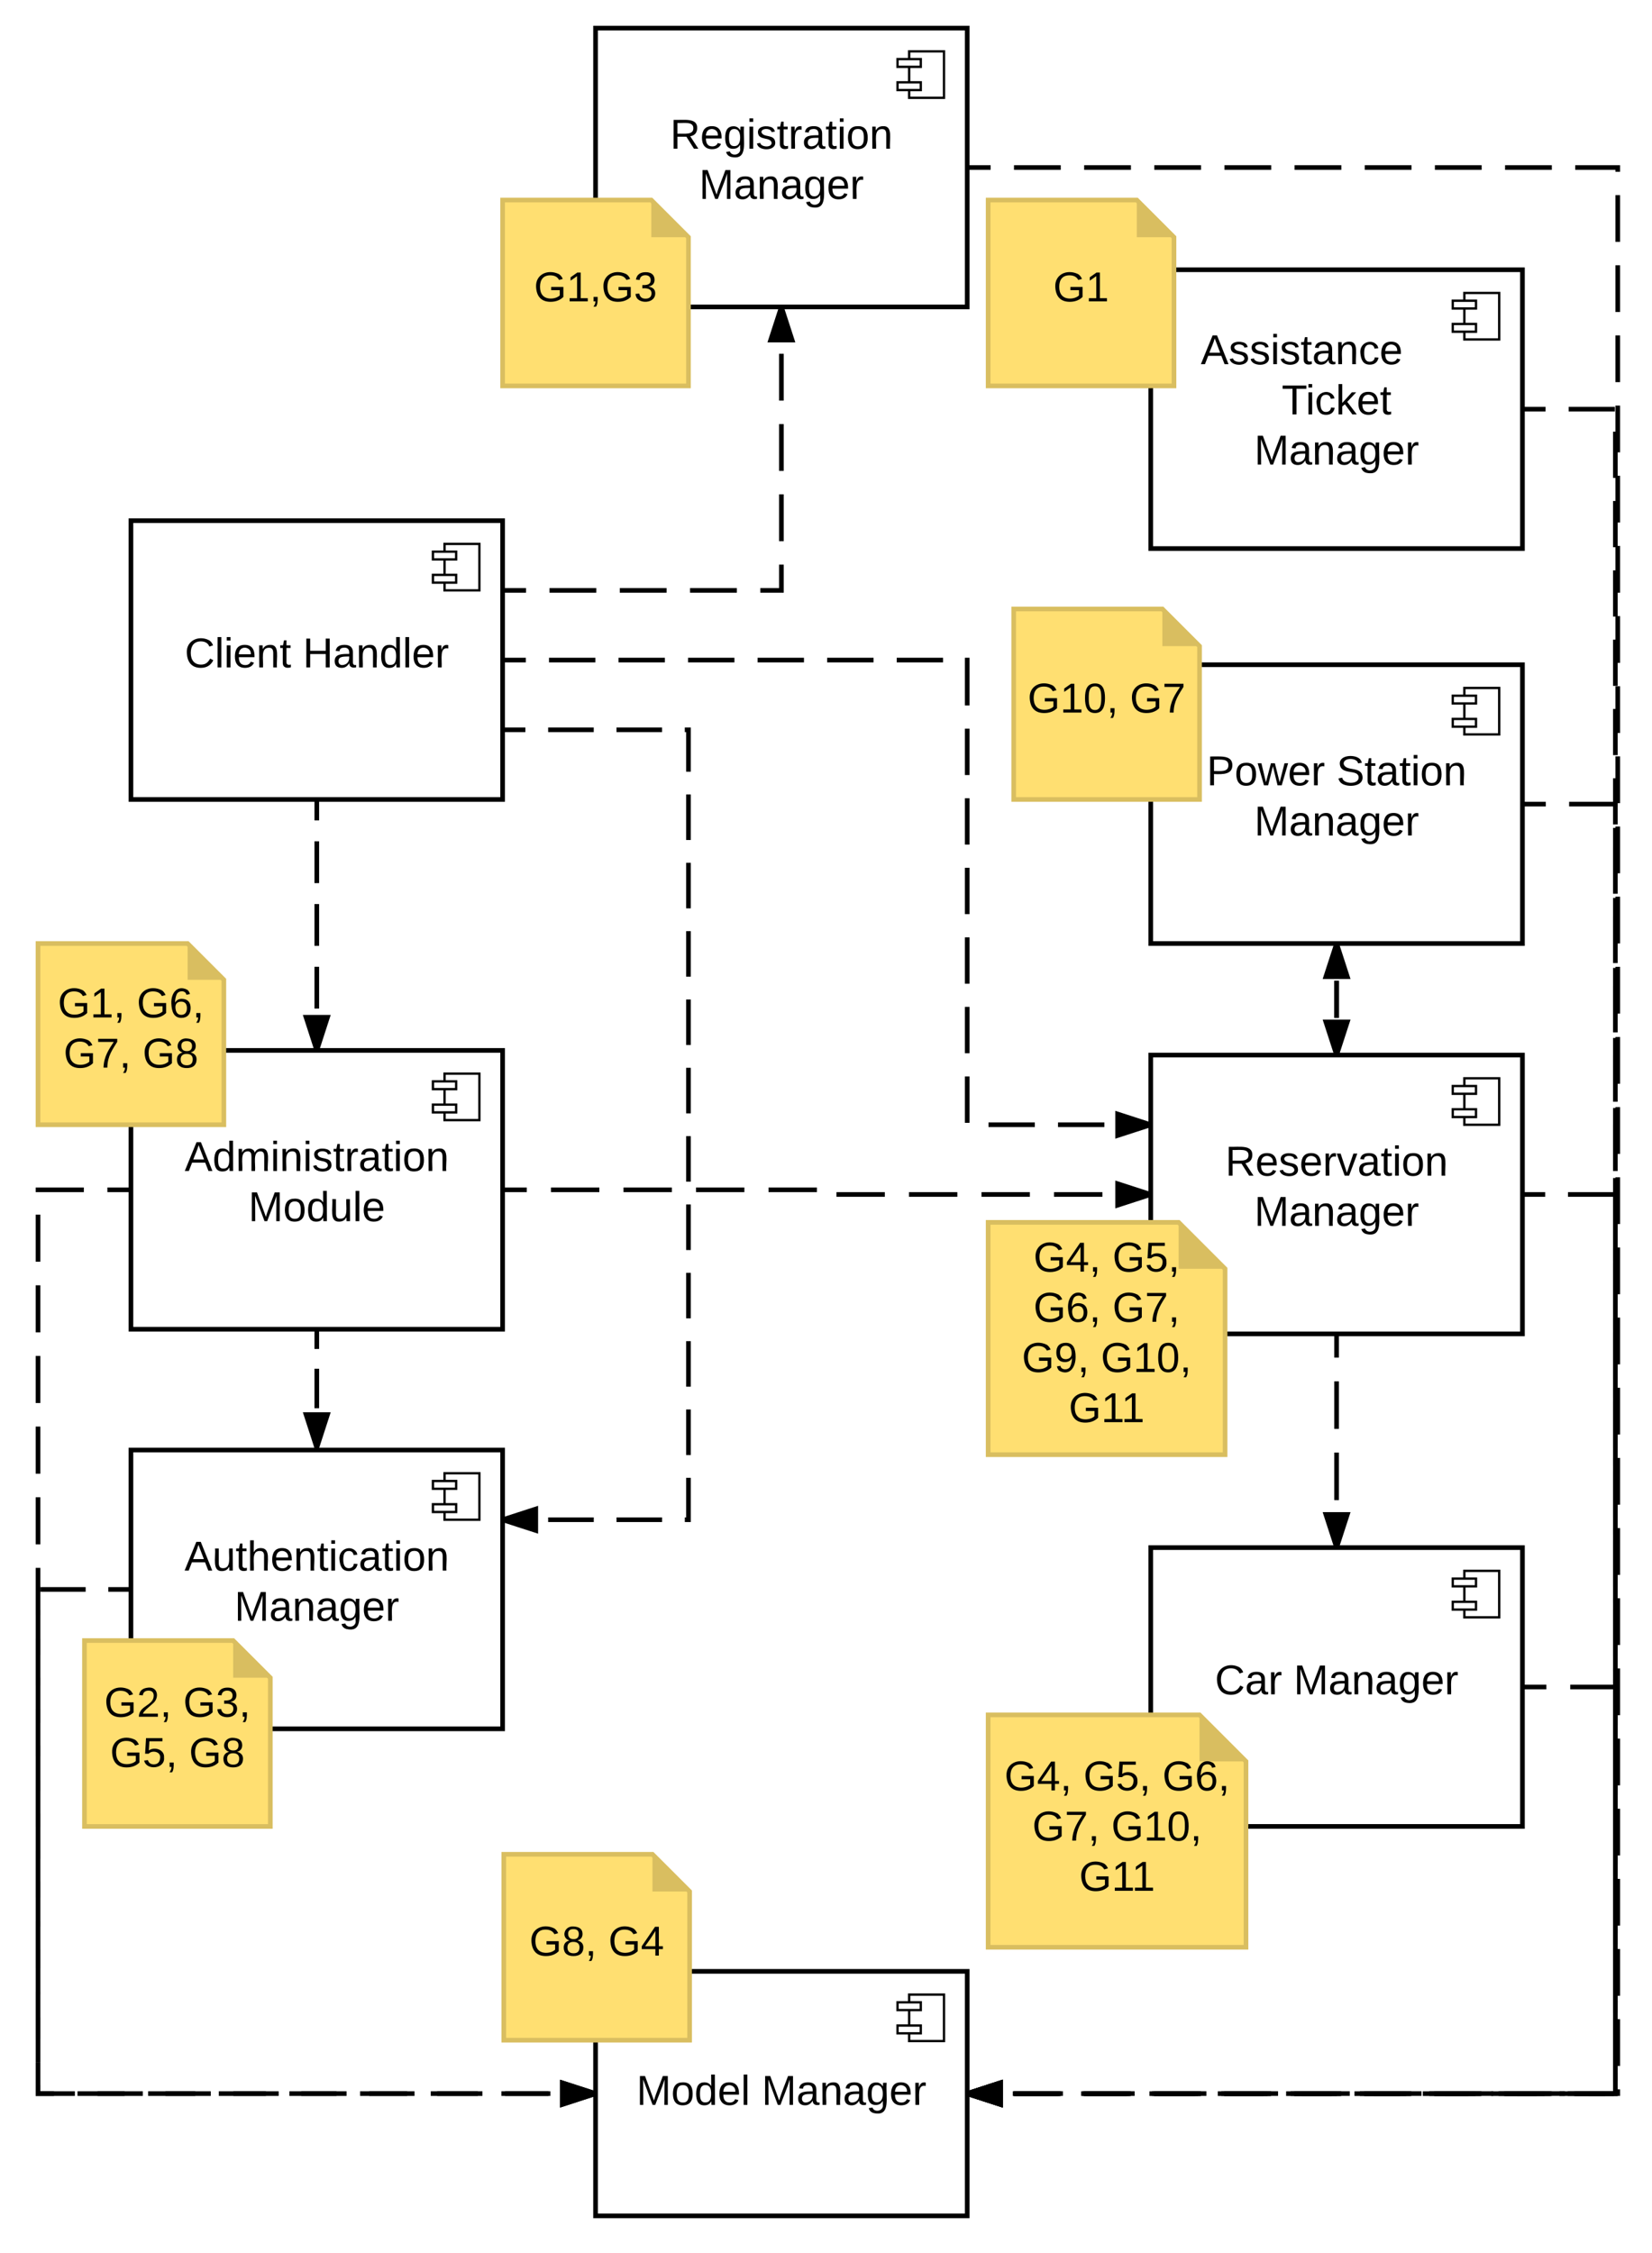 <?xml version="1.0" encoding="UTF-8" standalone="no"?>
<svg
   xmlns:dc="http://purl.org/dc/elements/1.1/"
   xmlns:cc="http://creativecommons.org/ns#"
   xmlns:rdf="http://www.w3.org/1999/02/22-rdf-syntax-ns#"
   xmlns:svg="http://www.w3.org/2000/svg"
   xmlns="http://www.w3.org/2000/svg"
   xmlns:xlink="http://www.w3.org/1999/xlink"
   xmlns:sodipodi="http://sodipodi.sourceforge.net/DTD/sodipodi-0.dtd"
   xmlns:inkscape="http://www.inkscape.org/namespaces/inkscape"
   width="711.133"
   height="969.713"
   id="svg2"
   version="1.1"
   inkscape:version="0.91 r13725"
   sodipodi:docname="ITP - Page 1.svg">
  <rect width="100%" height="100%" fill="#808080" stroke="none"/>
  <defs
     id="defs761" />
  <sodipodi:namedview
     pagecolor="#ffffff"
     bordercolor="#666666"
     borderopacity="1"
     objecttolerance="10"
     gridtolerance="10"
     guidetolerance="10"
     inkscape:pageopacity="0"
     inkscape:pageshadow="2"
     inkscape:window-width="640"
     inkscape:window-height="480"
     id="namedview759"
     showgrid="false"
     inkscape:zoom="0.2404189"
     inkscape:cx="351.86331"
     inkscape:cy="710.08653"
     inkscape:window-x="0"
     inkscape:window-y="27"
     inkscape:window-maximized="0"
     inkscape:current-layer="g4"
     fit-margin-top="0"
     fit-margin-left="0"
     fit-margin-right="0"
     fit-margin-bottom="0" />
  <g
     transform="translate(-303.637,-153.898)"
     id="g4">
    <path
       d="m 303.637,153.898 711.133,0 0,969.713 -711.133,0 z"
       id="path6"
       inkscape:connector-curvature="0"
       style="fill:#ffffff" />
    <path
       d="m 360,778 0,120 160,0 0,-120 z"
       id="path8"
       inkscape:connector-curvature="0"
       style="fill:#ffffff;stroke:#000000;stroke-width:2" />
    <path
       d="m 510,788 -15,0 0,20 15,0 z"
       id="path10"
       inkscape:connector-curvature="0"
       style="fill:#ffffff;stroke:#000000" />
    <path
       d="m 500,791.33 -10,0 0,3.34 10,0 z m 0,10 -10,0 0,3.34 10,0 z"
       id="path12"
       inkscape:connector-curvature="0"
       style="fill:#ffffff;stroke:#000000" />
    <use
       xlink:href="#a"
       transform="translate(383.055,829.9)"
       id="use14"
       x="0"
       y="0"
       width="100%"
       height="100%" />
    <use
       xlink:href="#b"
       transform="translate(404.555,851.5)"
       id="use16"
       x="0"
       y="0"
       width="100%"
       height="100%" />
    <path
       d="m 560,166 0,120 160,0 0,-120 z"
       id="path18"
       inkscape:connector-curvature="0"
       style="fill:#ffffff;stroke:#000000;stroke-width:2" />
    <path
       d="m 710,176 -15,0 0,20 15,0 z"
       id="path20"
       inkscape:connector-curvature="0"
       style="fill:#ffffff;stroke:#000000" />
    <path
       d="m 700,179.33 -10,0 0,3.34 10,0 z m 0,10 -10,0 0,3.34 10,0 z"
       id="path22"
       inkscape:connector-curvature="0"
       style="fill:#ffffff;stroke:#000000" />
    <use
       xlink:href="#c"
       transform="translate(592.105,217.9)"
       id="use24"
       x="0"
       y="0"
       width="100%"
       height="100%" />
    <use
       xlink:href="#b"
       transform="translate(604.555,239.5)"
       id="use26"
       x="0"
       y="0"
       width="100%"
       height="100%" />
    <path
       d="m 799,608 0,120 160,0 0,-120 z"
       id="path28"
       inkscape:connector-curvature="0"
       style="fill:#ffffff;stroke:#000000;stroke-width:2" />
    <path
       d="m 949,618 -15,0 0,20 15,0 z"
       id="path30"
       inkscape:connector-curvature="0"
       style="fill:#ffffff;stroke:#000000" />
    <path
       d="m 939,621.33 -10,0 0,3.34 10,0 z m 0,10 -10,0 0,3.34 10,0 z"
       id="path32"
       inkscape:connector-curvature="0"
       style="fill:#ffffff;stroke:#000000" />
    <use
       xlink:href="#d"
       transform="translate(831.08,659.9)"
       id="use34"
       x="0"
       y="0"
       width="100%"
       height="100%" />
    <use
       xlink:href="#b"
       transform="translate(843.555,681.5)"
       id="use36"
       x="0"
       y="0"
       width="100%"
       height="100%" />
    <path
       d="m 799,820 0,120 160,0 0,-120 z"
       id="path38"
       inkscape:connector-curvature="0"
       style="fill:#ffffff;stroke:#000000;stroke-width:2" />
    <path
       d="m 949,830 -15,0 0,20 15,0 z"
       id="path40"
       inkscape:connector-curvature="0"
       style="fill:#ffffff;stroke:#000000" />
    <path
       d="m 939,833.33 -10,0 0,3.34 10,0 z m 0,10 -10,0 0,3.34 10,0 z"
       id="path42"
       inkscape:connector-curvature="0"
       style="fill:#ffffff;stroke:#000000" />
    <use
       xlink:href="#e"
       transform="translate(826.605,883.15)"
       id="use44"
       x="0"
       y="0"
       width="100%"
       height="100%" />
    <use
       xlink:href="#b"
       transform="translate(860.505,883.15)"
       id="use46"
       x="0"
       y="0"
       width="100%"
       height="100%" />
    <path
       d="m 360,378 0,120 160,0 0,-120 z"
       id="path48"
       inkscape:connector-curvature="0"
       style="fill:#ffffff;stroke:#000000;stroke-width:2" />
    <path
       d="m 510,388 -15,0 0,20 15,0 z"
       id="path50"
       inkscape:connector-curvature="0"
       style="fill:#ffffff;stroke:#000000" />
    <path
       d="m 500,391.33 -10,0 0,3.34 10,0 z m 0,10 -10,0 0,3.34 10,0 z"
       id="path52"
       inkscape:connector-curvature="0"
       style="fill:#ffffff;stroke:#000000" />
    <use
       xlink:href="#f"
       transform="translate(383.155,441.15)"
       id="use54"
       x="0"
       y="0"
       width="100%"
       height="100%" />
    <use
       xlink:href="#g"
       transform="translate(434.005,441.15)"
       id="use56"
       x="0"
       y="0"
       width="100%"
       height="100%" />
    <path
       d="m 560,1002.38 0,105.24 160,0 0,-105.24 z"
       id="path58"
       inkscape:connector-curvature="0"
       style="fill:#ffffff;stroke:#000000;stroke-width:2" />
    <path
       d="m 710,1012.38 -15,0 0,20 15,0 z"
       id="path60"
       inkscape:connector-curvature="0"
       style="fill:#ffffff;stroke:#000000" />
    <path
       d="m 700,1015.7 -10,0 0,3.35 10,0 z m 0,10 -10,0 0,3.35 10,0 z"
       id="path62"
       inkscape:connector-curvature="0"
       style="fill:#ffffff;stroke:#000000" />
    <use
       xlink:href="#h"
       transform="translate(577.605,1059.843)"
       id="use64"
       x="0"
       y="0"
       width="100%"
       height="100%" />
    <use
       xlink:href="#b"
       transform="translate(631.505,1059.843)"
       id="use66"
       x="0"
       y="0"
       width="100%"
       height="100%" />
    <path
       d="m 360,606 0,120 160,0 0,-120 z"
       id="path68"
       inkscape:connector-curvature="0"
       style="fill:#ffffff;stroke:#000000;stroke-width:2" />
    <path
       d="m 510,616 -15,0 0,20 15,0 z"
       id="path70"
       inkscape:connector-curvature="0"
       style="fill:#ffffff;stroke:#000000" />
    <path
       d="m 500,619.33 -10,0 0,3.34 10,0 z m 0,10 -10,0 0,3.34 10,0 z"
       id="path72"
       inkscape:connector-curvature="0"
       style="fill:#ffffff;stroke:#000000" />
    <use
       xlink:href="#i"
       transform="translate(383.13,657.9)"
       id="use74"
       x="0"
       y="0"
       width="100%"
       height="100%" />
    <use
       xlink:href="#j"
       transform="translate(410.555,679.5)"
       id="use76"
       x="0"
       y="0"
       width="100%"
       height="100%" />
    <path
       d="m 799,440 0,120 160,0 0,-120 z"
       id="path78"
       inkscape:connector-curvature="0"
       style="fill:#ffffff;stroke:#000000;stroke-width:2" />
    <path
       d="m 949,450 -15,0 0,20 15,0 z"
       id="path80"
       inkscape:connector-curvature="0"
       style="fill:#ffffff;stroke:#000000" />
    <path
       d="m 939,453.33 -10,0 0,3.34 10,0 z m 0,10 -10,0 0,3.34 10,0 z"
       id="path82"
       inkscape:connector-curvature="0"
       style="fill:#ffffff;stroke:#000000" />
    <use
       xlink:href="#k"
       transform="translate(823.08,491.9)"
       id="use84"
       x="0"
       y="0"
       width="100%"
       height="100%" />
    <use
       xlink:href="#l"
       transform="translate(878.98,491.9)"
       id="use86"
       x="0"
       y="0"
       width="100%"
       height="100%" />
    <use
       xlink:href="#b"
       transform="translate(843.555,513.5)"
       id="use88"
       x="0"
       y="0"
       width="100%"
       height="100%" />
    <path
       d="m 799,270 0,120 160,0 0,-120 z"
       id="path90"
       inkscape:connector-curvature="0"
       style="fill:#ffffff;stroke:#000000;stroke-width:2" />
    <path
       d="m 949,280 -15,0 0,20 15,0 z"
       id="path92"
       inkscape:connector-curvature="0"
       style="fill:#ffffff;stroke:#000000" />
    <path
       d="m 939,283.33 -10,0 0,3.34 10,0 z m 0,10 -10,0 0,3.34 10,0 z"
       id="path94"
       inkscape:connector-curvature="0"
       style="fill:#ffffff;stroke:#000000" />
    <use
       xlink:href="#m"
       transform="translate(820.53,310.65)"
       id="use96"
       x="0"
       y="0"
       width="100%"
       height="100%" />
    <use
       xlink:href="#n"
       transform="translate(855.38,332.25)"
       id="use98"
       x="0"
       y="0"
       width="100%"
       height="100%" />
    <use
       xlink:href="#o"
       transform="translate(843.555,353.85)"
       id="use100"
       x="0"
       y="0"
       width="100%"
       height="100%" />
    <path
       d="m 520,408 120,0 0,-122"
       id="path102"
       inkscape:connector-curvature="0"
       style="fill:none" />
    <path
       d="m 520,408 10.08,0 m 10.1,0 20.15,0 m 10.1,0 20.15,0 m 10.1,0 20.15,0 m 10.1,0 9.07,0 0,-11.08 m 0,-10.1 0,-20.15 m 0,-10.1 0,-20.15 m 0,-10.1 0,-20.15 m 0,-10.1 0,-10.07"
       id="path104"
       inkscape:connector-curvature="0"
       style="fill:none;stroke:#000000;stroke-width:2" />
    <path
       d="m 644.64,300.27 -9.28,0 L 640,286 Z"
       id="path106"
       inkscape:connector-curvature="0" />
    <path
       d="m 646,301.27 -12,0 4.95,-15.27 2.1,0 z m -9.26,-2 6.52,0 -3.26,-10.03 z"
       id="path108"
       inkscape:connector-curvature="0" />
    <path
       d="m 879,728 0,92"
       id="path110"
       inkscape:connector-curvature="0"
       style="fill:none" />
    <path
       d="m 879,728 0,10.22 m 0,10.22 0,20.45 m 0,10.2 0,20.46 m 0,10.22 0,10.23"
       id="path112"
       inkscape:connector-curvature="0"
       style="fill:none;stroke:#000000;stroke-width:2" />
    <path
       d="m 879,820 -4.64,-14.27 9.28,0 z"
       id="path114"
       inkscape:connector-curvature="0" />
    <path
       d="m 880.05,820 -2.1,0 -4.95,-15.27 12,0 z m -4.3,-13.27 3.25,10.03 3.26,-10.03 z"
       id="path116"
       inkscape:connector-curvature="0" />
    <path
       d="m 879,608 0,-48"
       id="path118"
       inkscape:connector-curvature="0"
       style="fill:none" />
    <path
       d="m 879,608 0,-8 m 0,-8 0,-16 m 0,-8 0,-8"
       id="path120"
       inkscape:connector-curvature="0"
       style="fill:none;stroke:#000000;stroke-width:2" />
    <path
       d="m 883.64,574.27 -9.28,0 L 879,560 Z"
       id="path122"
       inkscape:connector-curvature="0" />
    <path
       d="m 885,575.27 -12,0 4.95,-15.27 2.1,0 z m -9.26,-2 6.52,0 -3.26,-10.03 z"
       id="path124"
       inkscape:connector-curvature="0" />
    <path
       d="m 440,726 0,51"
       id="path126"
       inkscape:connector-curvature="0"
       style="fill:none" />
    <path
       d="m 440,726 0,8.5 m 0,8.5 0,17 m 0,8.5 0,8.5"
       id="path128"
       inkscape:connector-curvature="0"
       style="fill:none;stroke:#000000;stroke-width:2" />
    <path
       d="m 440,777 -4.64,-14.27 9.28,0 z"
       id="path130"
       inkscape:connector-curvature="0" />
    <path
       d="m 440.73,778 -1.46,0 -5.27,-16.27 12,0 z m -4,-14.27 3.27,10.03 3.26,-10.03 z"
       id="path132"
       inkscape:connector-curvature="0" />
    <path
       d="m 520,468 80,0 0,340 -80,0"
       id="path134"
       inkscape:connector-curvature="0"
       style="fill:none" />
    <path
       d="m 520,468 9.8,0 m 9.8,0 19.62,0 m 9.8,0 19.6,0 m 9.8,0 1.58,0 0,18.04 m 0,9.8 0,19.6 m 0,9.8 0,19.62 m 0,9.8 0,19.6 m 0,9.82 0,19.6 m 0,9.8 0,19.62 m 0,9.8 0,19.6 m 0,9.8 0,19.62 m 0,9.8 0,19.6 m 0,9.82 0,19.6 m 0,9.8 0,19.62 m 0,9.8 0,18.04 -1.57,0 m -9.8,0 -19.6,0 m -9.8,0 -19.63,0 m -9.8,0 -9.8,0"
       id="path136"
       inkscape:connector-curvature="0"
       style="fill:none;stroke:#000000;stroke-width:2" />
    <path
       d="M 534.27,812.64 520,808 l 14.27,-4.64 z"
       id="path138"
       inkscape:connector-curvature="0" />
    <path
       d="m 535.27,814 -15.27,-4.94 0,-2.1 15.27,-4.96 z m -12.03,-6 10.03,3.26 0,-6.52 z"
       id="path140"
       inkscape:connector-curvature="0" />
    <path
       d="m 520,438 200,0 0,200 79,0"
       id="path142"
       inkscape:connector-curvature="0"
       style="fill:none" />
    <path
       d="m 520,438 9.98,0 m 9.98,0 19.96,0 m 9.98,0 19.95,0 m 9.98,0 19.96,0 m 9.97,0 19.96,0 m 9.98,0 19.97,0 m 9.98,0 19.95,0 m 9.98,0 0.42,0 0,19.54 m 0,9.98 0,19.96 m 0,9.98 0,19.96 m 0,9.98 0,19.95 m 0,9.98 0,19.96 m 0,9.97 0,19.96 m 0,9.98 0,19.97 m 9.15,0.83 19.95,0 m 9.98,0 19.96,0 m 9.98,0 9.98,0"
       id="path144"
       inkscape:connector-curvature="0"
       style="fill:none;stroke:#000000;stroke-width:2" />
    <path
       d="m 799,638 -14.27,4.64 0,-9.28 z"
       id="path146"
       inkscape:connector-curvature="0" />
    <path
       d="m 799,636.95 0,2.1 -15.27,4.95 0,-12 z m -13.27,4.3 10.03,-3.25 -10.03,-3.26 z"
       id="path148"
       inkscape:connector-curvature="0" />
    <path
       d="m 360,838 -40,0 0,217 240,0"
       id="path150"
       inkscape:connector-curvature="0"
       style="fill:none" />
    <path
       d="m 360,838 -9.75,0 m -9.74,0 -19.48,0 m -1.02,8.73 0,19.5 m 0,9.73 0,19.5 m 0,9.74 0,19.5 m 0,9.73 0,19.5 m 0,9.74 0,19.5 m 0,9.73 0,19.5 m 0,9.74 0,19.5 m 0,9.73 0,3.63 15.86,0 m 9.75,0 19.5,0 m 9.74,0 19.5,0 m 9.74,0 19.5,0 m 9.73,0 19.5,0 m 9.75,0 19.5,0 m 9.73,0 19.5,0 m 9.74,0 19.5,0 m 9.73,0 9.72,0"
       id="path152"
       inkscape:connector-curvature="0"
       style="fill:none;stroke:#000000;stroke-width:2" />
    <path
       d="m 560,1055 -14.27,4.64 0,-9.28 z"
       id="path154"
       inkscape:connector-curvature="0" />
    <path
       d="m 560,1053.95 0,2.1 -15.27,4.96 0,-12 z m -13.27,4.3 10.03,-3.25 -10.03,-3.26 z"
       id="path156"
       inkscape:connector-curvature="0" />
    <path
       d="m 360,666 -40,0 0,389 240,0"
       id="path158"
       inkscape:connector-curvature="0"
       style="fill:none" />
    <path
       d="m 360,666 -10.14,0 m -10.13,0 -19.73,0 0,0.55 m 0,10.13 0,20.27 m 0,10.14 0,20.26 m 0,10.14 0,20.27 m 0,10.14 0,20.28 m 0,10.14 0,20.27 m 0,10.13 0,20.28 m 0,10.14 0,20.27 m 0,10.15 0,20.27 m 0,10.13 0,20.28 m 0,10.13 0,20.28 m 0,10.13 0,20.28 m 0,10.13 0,20.27 m 0,10.14 0,13.4 6.86,0 m 10.14,0 20.27,0 m 10.14,0 20.28,0 m 10.14,0 20.27,0 m 10.13,0 20.27,0 m 10.14,0 20.27,0 m 10.15,0 20.27,0 m 10.13,0 20.28,0 m 10.13,0 10.13,0"
       id="path160"
       inkscape:connector-curvature="0"
       style="fill:none;stroke:#000000;stroke-width:2" />
    <path
       d="m 560,1055 -14.27,4.64 0,-9.28 z"
       id="path162"
       inkscape:connector-curvature="0" />
    <path
       d="m 560,1053.95 0,2.1 -15.27,4.96 0,-12 z m -13.27,4.3 10.03,-3.25 -10.03,-3.26 z"
       id="path164"
       inkscape:connector-curvature="0" />
    <path
       d="m 959,668 40,0 0,387 -279,0"
       id="path166"
       inkscape:connector-curvature="0"
       style="fill:none" />
    <path
       d="m 959,668 9.8,0 m 9.8,0 19.62,0 m 0.78,9.03 0,19.6 m 0,9.8 0,19.63 m 0,9.8 0,19.6 m 0,9.82 0,19.6 m 0,9.8 0,19.63 m 0,9.8 0,19.62 m 0,9.8 0,19.62 m 0,9.8 0,19.62 m 0,9.8 0,19.6 m 0,9.82 0,19.6 m 0,9.8 0,19.63 m 0,9.8 0,19.62 m 0,9.8 0,19.62 m -4.44,5.36 -19.62,0 m -9.8,0 -19.6,0 m -9.82,0 -19.6,0 m -9.8,0 -19.63,0 m -9.8,0 -19.62,0 m -9.8,0 -19.62,0 m -9.8,0 -19.62,0 m -9.8,0 -19.6,0 m -9.82,0 -19.6,0 m -9.8,0 -9.81,0"
       id="path168"
       inkscape:connector-curvature="0"
       style="fill:none;stroke:#000000;stroke-width:2" />
    <path
       d="M 734.27,1059.64 720,1055 l 14.27,-4.64 z"
       id="path170"
       inkscape:connector-curvature="0" />
    <path
       d="m 735.27,1061 -15.27,-4.95 0,-2.1 15.27,-4.96 z m -12.03,-6 10.03,3.26 0,-6.52 z"
       id="path172"
       inkscape:connector-curvature="0" />
    <path
       d="m 959,880 40,0 0,175 -279,0"
       id="path174"
       inkscape:connector-curvature="0"
       style="fill:none" />
    <path
       d="m 959,880 10.3,0 m 10.28,0 19.42,0 0,1.17 m 0,10.3 0,20.57 m 0,10.3 0,20.58 m 0,10.3 0,20.57 m 0,10.28 0,20.6 m 0,10.28 0,20.58 m 0,10.3 0,9.16 -11.42,0 m -10.3,0 -20.57,0 m -10.28,0 -20.6,0 m -10.28,0 -20.58,0 m -10.3,0 -20.57,0 m -10.3,0 -20.57,0 m -10.28,0 -20.6,0 m -10.28,0 -20.58,0 m -10.3,0 -20.59,0 m -10.3,0 -10.3,0"
       id="path176"
       inkscape:connector-curvature="0"
       style="fill:none;stroke:#000000;stroke-width:2" />
    <path
       d="M 734.27,1059.64 720,1055 l 14.27,-4.64 z"
       id="path178"
       inkscape:connector-curvature="0" />
    <path
       d="m 735.27,1061 -15.27,-4.95 0,-2.1 15.27,-4.96 z m -12.03,-6 10.03,3.26 0,-6.52 z"
       id="path180"
       inkscape:connector-curvature="0" />
    <path
       d="m 959,500 40,0 0,555 -279,0"
       id="path182"
       inkscape:connector-curvature="0"
       style="fill:none" />
    <path
       d="m 959,500 10.05,0 m 10.04,0 19.91,0 0,0.18 m 0,10.05 0,20.1 m 0,10.04 0,20.1 m 0,10.04 0,20.1 m 0,10.04 0,20.1 m 0,10.04 0,20.1 m 0,10.04 0,20.1 m 0,10.04 0,20.1 m 0,10.04 0,20.1 m 0,10.03 0,20.1 m 0,10.04 0,20.1 m 0,10.04 0,20.1 m 0,10.05 0,20.1 m 0,10.04 0,20.08 m 0,10.04 0,20.1 m 0,10.04 0,20.1 m 0,10.04 0,20.1 m 0,10.04 0,20.1 m 0,10.03 0,20.1 m 0,10.04 0,2.3 -17.8,0 m -10.05,0 -20.1,0 m -10.04,0 -20.08,0 m -10.05,0 -20.1,0 m -10.03,0 -20.1,0 m -10.04,0 -20.1,0 m -10.04,0 -20.1,0 m -10.04,0 -20.1,0 m -10.04,0 -20.1,0 m -10.03,0 -10.06,0"
       id="path184"
       inkscape:connector-curvature="0"
       style="fill:none;stroke:#000000;stroke-width:2" />
    <path
       d="M 734.27,1059.64 720,1055 l 14.27,-4.64 z"
       id="path186"
       inkscape:connector-curvature="0" />
    <path
       d="m 735.27,1061 -15.27,-4.95 0,-2.1 15.27,-4.96 z m -12.03,-6 10.03,3.26 0,-6.52 z"
       id="path188"
       inkscape:connector-curvature="0" />
    <path
       d="m 959,330 40,0 0,725 -279,0"
       id="path190"
       inkscape:connector-curvature="0"
       style="fill:none" />
    <path
       d="m 959,330 9.94,0 m 9.95,0 19.87,0 m 0.23,9.7 0,19.9 m 0,9.94 0,19.9 m 0,9.93 0,19.9 m 0,9.93 0,19.9 m 0,9.93 0,19.88 m 0,9.96 0,19.88 m 0,9.95 0,19.87 m 0,9.94 0,19.9 m 0,9.94 0,19.9 m 0,9.93 0,19.9 m 0,9.93 0,19.9 m 0,9.93 0,19.88 m 0,9.96 0,19.88 m 0,9.95 0,19.87 m 0,9.94 0,19.9 m 0,9.94 0,19.9 m 0,9.93 0,19.9 m 0,9.93 0,19.9 m 0,9.93 0,19.88 m 0,9.96 0,19.88 m 0,9.95 0,19.87 m 0,9.94 0,19.87 m 0,9.94 0,19.9 m 0,9.93 0,19.9 m -0.6,9.33 -19.9,0 m -9.93,0 -19.86,0 m -9.96,0 -19.88,0 m -9.95,0 -19.87,0 m -9.94,0 -19.9,0 m -9.94,0 -19.9,0 m -9.93,0 -19.9,0 m -9.93,0 -19.9,0 m -9.93,0 -19.87,0 m -9.96,0 -9.94,0"
       id="path192"
       inkscape:connector-curvature="0"
       style="fill:none;stroke:#000000;stroke-width:2" />
    <path
       d="M 734.27,1059.64 720,1055 l 14.27,-4.64 z"
       id="path194"
       inkscape:connector-curvature="0" />
    <path
       d="m 735.27,1061 -15.27,-4.95 0,-2.1 15.27,-4.96 z m -12.03,-6 10.03,3.26 0,-6.52 z"
       id="path196"
       inkscape:connector-curvature="0" />
    <path
       d="m 440,498 0,108"
       id="path198"
       inkscape:connector-curvature="0"
       style="fill:none" />
    <path
       d="m 440,498 0,9 m 0,9 0,18 m 0,9 0,18 m 0,9 0,18 m 0,9 0,9"
       id="path200"
       inkscape:connector-curvature="0"
       style="fill:none;stroke:#000000;stroke-width:2" />
    <path
       d="m 440,606 -4.64,-14.27 9.28,0 z"
       id="path202"
       inkscape:connector-curvature="0" />
    <path
       d="m 441.05,606 -2.1,0 -4.95,-15.27 12,0 z m -4.3,-13.27 3.25,10.03 3.26,-10.03 z"
       id="path204"
       inkscape:connector-curvature="0" />
    <path
       d="m 720,226 280,0 0,829 -280,0"
       id="path206"
       inkscape:connector-curvature="0"
       style="fill:none" />
    <path
       d="m 720,226 10.07,0 m 10.06,0 20.13,0 m 10.07,0 20.13,0 m 10.06,0 20.13,0 m 10.07,0 20.13,0 m 10.06,0 20.14,0 m 10.07,0 20.14,0 m 10.06,0 20.13,0 m 10.07,0 20.13,0 m 10.07,0 18.3,0 0,1.83 m 0,10.06 0,20.11 m 0,10.07 0,20.12 m 0,10.06 0,20.13 m 0,10.08 0,20.13 m 0,10.07 0,20.13 m 0,10.07 0,20.14 m 0,10.07 0,20.13 m 0,10.06 0,20.13 m 0,10.06 0,20.13 m 0,10.05 0,20.13 m 0,10.07 0,20.13 m 0,10.06 0,20.13 m 0,10.07 0,20.13 m 0,10.06 0,20.14 m 0,10.06 0,20.13 m 0,10.07 0,20.13 m 0,10.06 0,20.13 m 0,10.07 0,20.13 m 0,10.06 0,20.14 m 0,10.07 0,20.14 m 0,10.06 0,20.13 m 0,10.07 0,20.13 m 0,10.07 0,20.13 m 0,10.06 0,20.12 m 0,10.07 0,20.12 m 0,10.06 0,20.13 m 0,10.08 0,20.13 m 0,10.07 0,1.83 -18.3,0 m -10.07,0 -20.15,0 m -10.07,0 -20.13,0 m -10.06,0 -20.14,0 m -10.06,0 -20.14,0 m -10.05,0 -20.13,0 m -10.07,0 -20.13,0 m -10.06,0 -20.13,0 m -10.07,0 -20.13,0 m -10.06,0 -10.07,0"
       id="path208"
       inkscape:connector-curvature="0"
       style="fill:none;stroke:#000000;stroke-width:2" />
    <path
       d="M 734.27,1059.64 720,1055 l 14.27,-4.64 z"
       id="path210"
       inkscape:connector-curvature="0" />
    <path
       d="m 735.27,1061 -15.27,-4.95 0,-2.1 15.27,-4.96 z m -12.03,-6 10.03,3.26 0,-6.52 z"
       id="path212"
       inkscape:connector-curvature="0" />
    <path
       d="m 520,666 139.5,0 0,2 139.5,0"
       id="path214"
       inkscape:connector-curvature="0"
       style="fill:none" />
    <path
       d="m 520,666 10.4,0 m 10.4,0 20.83,0 m 10.4,0 20.82,0 m 10.4,0 20.82,0 m 10.4,0 20.83,0 m 8.4,2 20.82,0 m 10.4,0 20.82,0 m 10.4,0 20.82,0 m 10.4,0 20.83,0 m 10.4,0 10.41,0"
       id="path216"
       inkscape:connector-curvature="0"
       style="fill:none;stroke:#000000;stroke-width:2" />
    <path
       d="m 799,668 -14.27,4.64 0,-9.28 z"
       id="path218"
       inkscape:connector-curvature="0" />
    <path
       d="m 799,666.95 0,2.1 -15.27,4.95 0,-12 z m -13.27,4.3 10.03,-3.25 -10.03,-3.26 z"
       id="path220"
       inkscape:connector-curvature="0" />
    <path
       d="m 520,240 64,0 16,16 0,64 -80,0 z"
       id="path222"
       inkscape:connector-curvature="0"
       style="fill:#ffdf71;stroke:#d9be60;stroke-width:2" />
    <path
       d="m 584,240 16,16 -16,0 z"
       id="path224"
       inkscape:connector-curvature="0"
       style="fill:#d9be60" />
    <use
       xlink:href="#p"
       transform="translate(533.5,283.6)"
       id="use226"
       x="0"
       y="0"
       width="100%"
       height="100%" />
    <path
       d="m 729,240 64,0 16,16 0,64 -80,0 z"
       id="path228"
       inkscape:connector-curvature="0"
       style="fill:#ffdf71;stroke:#d9be60;stroke-width:2" />
    <path
       d="m 793,240 16,16 -16,0 z"
       id="path230"
       inkscape:connector-curvature="0"
       style="fill:#d9be60" />
    <use
       xlink:href="#q"
       transform="translate(757,283.6)"
       id="use232"
       x="0"
       y="0"
       width="100%"
       height="100%" />
    <path
       d="m 740,416 64,0 16,16 0,66 -80,0 z"
       id="path234"
       inkscape:connector-curvature="0"
       style="fill:#ffdf71;stroke:#d9be60;stroke-width:2" />
    <path
       d="m 804,416 16,16 -16,0 z"
       id="path236"
       inkscape:connector-curvature="0"
       style="fill:#d9be60" />
    <use
       xlink:href="#r"
       transform="translate(746,460.6)"
       id="use238"
       x="0"
       y="0"
       width="100%"
       height="100%" />
    <use
       xlink:href="#s"
       transform="translate(790,460.6)"
       id="use240"
       x="0"
       y="0"
       width="100%"
       height="100%" />
    <path
       d="m 729,680 82,0 20,20 0,80 -102,0 z"
       id="path242"
       inkscape:connector-curvature="0"
       style="fill:#ffdf71;stroke:#d9be60;stroke-width:2" />
    <path
       d="m 811,680 20,20 -20,0 z"
       id="path244"
       inkscape:connector-curvature="0"
       style="fill:#d9be60" />
    <use
       xlink:href="#t"
       transform="translate(748.5,701.2)"
       id="use246"
       x="0"
       y="0"
       width="100%"
       height="100%" />
    <use
       xlink:href="#u"
       transform="translate(782.5,701.2)"
       id="use248"
       x="0"
       y="0"
       width="100%"
       height="100%" />
    <use
       xlink:href="#v"
       transform="translate(748.5,722.8)"
       id="use250"
       x="0"
       y="0"
       width="100%"
       height="100%" />
    <use
       xlink:href="#w"
       transform="translate(782.5,722.8)"
       id="use252"
       x="0"
       y="0"
       width="100%"
       height="100%" />
    <use
       xlink:href="#x"
       transform="translate(743.5,744.4)"
       id="use254"
       x="0"
       y="0"
       width="100%"
       height="100%" />
    <use
       xlink:href="#y"
       transform="translate(777.5,744.4)"
       id="use256"
       x="0"
       y="0"
       width="100%"
       height="100%" />
    <use
       xlink:href="#z"
       transform="translate(763.675,766)"
       id="use258"
       x="0"
       y="0"
       width="100%"
       height="100%" />
    <path
       d="m 729,892 91,0 20,20 0,80 -111,0 z"
       id="path260"
       inkscape:connector-curvature="0"
       style="fill:#ffdf71;stroke:#d9be60;stroke-width:2" />
    <path
       d="m 820,892 20,20 -20,0 z"
       id="path262"
       inkscape:connector-curvature="0"
       style="fill:#d9be60" />
    <g
       id="g264">
      <use
         xlink:href="#t"
         transform="translate(736,924.5)"
         id="use266"
         x="0"
         y="0"
         width="100%"
         height="100%" />
      <use
         xlink:href="#A"
         transform="translate(770,924.5)"
         id="use268"
         x="0"
         y="0"
         width="100%"
         height="100%" />
      <use
         xlink:href="#B"
         transform="translate(804,924.5)"
         id="use270"
         x="0"
         y="0"
         width="100%"
         height="100%" />
      <use
         xlink:href="#C"
         transform="translate(748,946.1)"
         id="use272"
         x="0"
         y="0"
         width="100%"
         height="100%" />
      <use
         xlink:href="#y"
         transform="translate(782,946.1)"
         id="use274"
         x="0"
         y="0"
         width="100%"
         height="100%" />
      <use
         xlink:href="#z"
         transform="translate(768.175,967.7)"
         id="use276"
         x="0"
         y="0"
         width="100%"
         height="100%" />
    </g>
    <path
       d="m 520.5,952 64,0 16,16 0,64 -80,0 z"
       id="path278"
       inkscape:connector-curvature="0"
       style="fill:#ffdf71;stroke:#d9be60;stroke-width:2" />
    <path
       d="m 584.5,952 16,16 -16,0 z"
       id="path280"
       inkscape:connector-curvature="0"
       style="fill:#d9be60" />
    <g
       id="g282">
      <use
         xlink:href="#D"
         transform="translate(531.5,995.6)"
         id="use284"
         x="0"
         y="0"
         width="100%"
         height="100%" />
      <use
         xlink:href="#E"
         transform="translate(565.5,995.6)"
         id="use286"
         x="0"
         y="0"
         width="100%"
         height="100%" />
    </g>
    <path
       d="m 340,860 64,0 16,16 0,64 -80,0 z"
       id="path288"
       inkscape:connector-curvature="0"
       style="fill:#ffdf71;stroke:#d9be60;stroke-width:2" />
    <path
       d="m 404,860 16,16 -16,0 z"
       id="path290"
       inkscape:connector-curvature="0"
       style="fill:#d9be60" />
    <g
       id="g292">
      <use
         xlink:href="#F"
         transform="translate(348.5,892.8)"
         id="use294"
         x="0"
         y="0"
         width="100%"
         height="100%" />
      <use
         xlink:href="#G"
         transform="translate(382.5,892.8)"
         id="use296"
         x="0"
         y="0"
         width="100%"
         height="100%" />
      <use
         xlink:href="#A"
         transform="translate(351,914.4)"
         id="use298"
         x="0"
         y="0"
         width="100%"
         height="100%" />
      <use
         xlink:href="#H"
         transform="translate(385,914.4)"
         id="use300"
         x="0"
         y="0"
         width="100%"
         height="100%" />
    </g>
    <path
       d="m 879,560 0,48"
       id="path302"
       inkscape:connector-curvature="0"
       style="fill:none" />
    <path
       d="m 879,560 0,8 m 0,8 0,16 m 0,8 0,8"
       id="path304"
       inkscape:connector-curvature="0"
       style="fill:none;stroke:#000000;stroke-width:2" />
    <path
       d="m 879,608 -4.64,-14.27 9.28,0 z"
       id="path306"
       inkscape:connector-curvature="0" />
    <path
       d="m 880.05,608 -2.1,0 -4.95,-15.27 12,0 z m -4.3,-13.27 3.25,10.03 3.26,-10.03 z"
       id="path308"
       inkscape:connector-curvature="0" />
    <path
       d="m 320,560 64.4,0 15.6,15.6 0,62.4 -80,0 z"
       id="path310"
       inkscape:connector-curvature="0"
       style="fill:#ffdf71;stroke:#d9be60;stroke-width:2" />
    <path
       d="m 384.4,560 15.6,15.6 -15.6,0 z"
       id="path312"
       inkscape:connector-curvature="0"
       style="fill:#d9be60" />
    <g
       id="g314">
      <use
         xlink:href="#I"
         transform="translate(328.5,591.8)"
         id="use316"
         x="0"
         y="0"
         width="100%"
         height="100%" />
      <use
         xlink:href="#B"
         transform="translate(362.5,591.8)"
         id="use318"
         x="0"
         y="0"
         width="100%"
         height="100%" />
      <use
         xlink:href="#C"
         transform="translate(331,613.4)"
         id="use320"
         x="0"
         y="0"
         width="100%"
         height="100%" />
      <use
         xlink:href="#H"
         transform="translate(365,613.4)"
         id="use322"
         x="0"
         y="0"
         width="100%"
         height="100%" />
    </g>
    <defs
       id="defs324">
      <path
         d="M 205,0 177,-72 64,-72 36,0 1,0 l 101,-248 38,0 99,248 -34,0 z m -38,-99 -47,-123 c -12,45 -31,82 -46,123 l 93,0"
         id="J"
         inkscape:connector-curvature="0" />
      <path
         d="M 84,4 C -5,8 30,-112 23,-190 l 32,0 0,120 c 0,31 7,50 39,49 72,-2 45,-101 50,-169 l 31,0 1,190 -30,0 c -1,-10 1,-25 -2,-33 -11,22 -28,36 -60,37"
         id="K"
         inkscape:connector-curvature="0" />
      <path
         d="m 59,-47 c -2,24 18,29 38,22 l 0,24 C 64,9 27,4 27,-40 l 0,-127 -22,0 0,-23 24,0 9,-43 21,0 0,43 35,0 0,23 -35,0 0,120"
         id="L"
         inkscape:connector-curvature="0" />
      <path
         d="M 106,-169 C 34,-169 62,-67 57,0 l -32,0 0,-261 32,0 -1,103 c 12,-21 28,-36 61,-36 89,0 53,116 60,194 l -32,0 0,-121 c 2,-32 -8,-49 -39,-48"
         id="M"
         inkscape:connector-curvature="0" />
      <path
         d="m 100,-194 c 63,0 86,42 84,106 l -135,0 c 0,40 14,67 53,68 26,1 43,-12 49,-29 l 28,8 C 168,-13 142,4 102,4 44,4 14,-33 15,-96 c 1,-61 26,-98 85,-98 z m 52,81 c 6,-60 -76,-77 -97,-28 -3,7 -6,17 -6,28 l 103,0"
         id="N"
         inkscape:connector-curvature="0" />
      <path
         d="m 117,-194 c 89,-4 53,116 60,194 l -32,0 0,-121 c 0,-31 -8,-49 -39,-48 -72,2 -44,102 -49,169 l -32,0 -1,-190 30,0 c 1,10 -1,24 2,32 11,-22 29,-35 61,-36"
         id="O"
         inkscape:connector-curvature="0" />
      <path
         d="m 24,-231 0,-30 32,0 0,30 -32,0 z m 0,231 0,-190 32,0 0,190 -32,0"
         id="P"
         inkscape:connector-curvature="0" />
      <path
         d="m 96,-169 c -40,0 -48,33 -48,73 0,40 9,75 48,75 24,0 41,-14 43,-38 l 32,2 C 165,-20 140,4 97,4 38,4 21,-37 15,-95 c -10,-93 101,-131 147,-64 4,7 5,14 7,22 l -32,3 c -4,-21 -16,-35 -41,-35"
         id="Q"
         inkscape:connector-curvature="0" />
      <path
         d="M 141,-36 C 126,-15 110,5 73,4 37,3 15,-17 15,-53 c -1,-64 63,-63 125,-63 3,-35 -9,-54 -41,-54 -24,1 -41,7 -42,31 l -33,-3 c 5,-37 33,-52 76,-52 45,0 72,20 72,64 l 0,82 c -1,20 7,32 28,27 l 0,20 C 169,8 139,-3 141,-36 Z M 48,-53 c 0,20 12,33 32,33 41,-3 63,-29 60,-74 -43,2 -92,-5 -92,41"
         id="R"
         inkscape:connector-curvature="0" />
      <path
         d="m 100,-194 c 62,-1 85,37 85,99 1,63 -27,99 -86,99 -59,0 -83,-39 -84,-99 0,-66 28,-99 85,-99 z m -1,174 c 44,1 53,-31 53,-75 0,-43 -8,-75 -51,-75 -43,0 -53,32 -53,75 0,43 10,74 51,75"
         id="S"
         inkscape:connector-curvature="0" />
      <g
         id="a">
        <use
           transform="scale(0.05,0.05)"
           xlink:href="#J"
           id="use337"
           x="0"
           y="0"
           width="100%"
           height="100%" />
        <use
           transform="matrix(0.05,0,0,0.05,12,0)"
           xlink:href="#K"
           id="use339"
           x="0"
           y="0"
           width="100%"
           height="100%" />
        <use
           transform="matrix(0.05,0,0,0.05,22,0)"
           xlink:href="#L"
           id="use341"
           x="0"
           y="0"
           width="100%"
           height="100%" />
        <use
           transform="matrix(0.05,0,0,0.05,27,0)"
           xlink:href="#M"
           id="use343"
           x="0"
           y="0"
           width="100%"
           height="100%" />
        <use
           transform="matrix(0.05,0,0,0.05,37,0)"
           xlink:href="#N"
           id="use345"
           x="0"
           y="0"
           width="100%"
           height="100%" />
        <use
           transform="matrix(0.05,0,0,0.05,47,0)"
           xlink:href="#O"
           id="use347"
           x="0"
           y="0"
           width="100%"
           height="100%" />
        <use
           transform="matrix(0.05,0,0,0.05,57,0)"
           xlink:href="#L"
           id="use349"
           x="0"
           y="0"
           width="100%"
           height="100%" />
        <use
           transform="matrix(0.05,0,0,0.05,62,0)"
           xlink:href="#P"
           id="use351"
           x="0"
           y="0"
           width="100%"
           height="100%" />
        <use
           transform="matrix(0.05,0,0,0.05,65.95,0)"
           xlink:href="#Q"
           id="use353"
           x="0"
           y="0"
           width="100%"
           height="100%" />
        <use
           transform="matrix(0.05,0,0,0.05,74.95,0)"
           xlink:href="#R"
           id="use355"
           x="0"
           y="0"
           width="100%"
           height="100%" />
        <use
           transform="matrix(0.05,0,0,0.05,84.95,0)"
           xlink:href="#L"
           id="use357"
           x="0"
           y="0"
           width="100%"
           height="100%" />
        <use
           transform="matrix(0.05,0,0,0.05,89.95,0)"
           xlink:href="#P"
           id="use359"
           x="0"
           y="0"
           width="100%"
           height="100%" />
        <use
           transform="matrix(0.05,0,0,0.05,93.9,0)"
           xlink:href="#S"
           id="use361"
           x="0"
           y="0"
           width="100%"
           height="100%" />
        <use
           transform="matrix(0.05,0,0,0.05,103.9,0)"
           xlink:href="#O"
           id="use363"
           x="0"
           y="0"
           width="100%"
           height="100%" />
      </g>
      <path
         d="m 240,0 2,-218 C 219,-142 188,-73 162,0 L 139,0 58,-218 59,0 30,0 l 0,-248 44,0 77,211 c 21,-75 51,-140 76,-211 l 43,0 0,248 -30,0"
         id="T"
         inkscape:connector-curvature="0" />
      <path
         d="M 177,-190 C 167,-65 218,103 67,71 44,65 29,51 23,28 l 32,-5 c 15,47 100,32 89,-28 l 0,-30 C 133,-14 115,1 83,1 29,1 15,-40 15,-95 c 0,-56 16,-97 71,-98 29,-1 48,16 59,35 1,-10 0,-23 2,-32 l 30,0 z M 94,-22 c 36,0 50,-32 50,-73 0,-42 -14,-75 -50,-75 -39,0 -46,34 -46,75 0,41 6,73 46,73"
         id="U"
         inkscape:connector-curvature="0" />
      <path
         d="M 114,-163 C 36,-179 61,-72 57,0 l -32,0 -1,-190 30,0 c 1,12 -1,29 2,39 6,-27 23,-49 58,-41 l 0,29"
         id="V"
         inkscape:connector-curvature="0" />
      <g
         id="b">
        <use
           transform="scale(0.05,0.05)"
           xlink:href="#T"
           id="use369"
           x="0"
           y="0"
           width="100%"
           height="100%" />
        <use
           transform="matrix(0.05,0,0,0.05,14.95,0)"
           xlink:href="#R"
           id="use371"
           x="0"
           y="0"
           width="100%"
           height="100%" />
        <use
           transform="matrix(0.05,0,0,0.05,24.95,0)"
           xlink:href="#O"
           id="use373"
           x="0"
           y="0"
           width="100%"
           height="100%" />
        <use
           transform="matrix(0.05,0,0,0.05,34.95,0)"
           xlink:href="#R"
           id="use375"
           x="0"
           y="0"
           width="100%"
           height="100%" />
        <use
           transform="matrix(0.05,0,0,0.05,44.95,0)"
           xlink:href="#U"
           id="use377"
           x="0"
           y="0"
           width="100%"
           height="100%" />
        <use
           transform="matrix(0.05,0,0,0.05,54.95,0)"
           xlink:href="#N"
           id="use379"
           x="0"
           y="0"
           width="100%"
           height="100%" />
        <use
           transform="matrix(0.05,0,0,0.05,64.95,0)"
           xlink:href="#V"
           id="use381"
           x="0"
           y="0"
           width="100%"
           height="100%" />
      </g>
      <path
         d="m 233,-177 c -1,41 -23,64 -60,70 l 70,107 -38,0 -65,-103 -77,0 0,103 -33,0 0,-248 c 88,3 205,-21 203,71 z m -170,48 c 60,-2 137,13 137,-47 0,-61 -80,-42 -137,-45 l 0,92"
         id="W"
         inkscape:connector-curvature="0" />
      <path
         d="m 135,-143 c -3,-34 -86,-38 -87,0 15,53 115,12 119,90 4,78 -150,74 -157,8 l 28,-5 c 4,36 97,45 98,0 -10,-56 -113,-15 -118,-90 -4,-57 82,-63 122,-42 12,7 21,19 24,35"
         id="X"
         inkscape:connector-curvature="0" />
      <g
         id="c">
        <use
           transform="scale(0.05,0.05)"
           xlink:href="#W"
           id="use386"
           x="0"
           y="0"
           width="100%"
           height="100%" />
        <use
           transform="matrix(0.05,0,0,0.05,12.95,0)"
           xlink:href="#N"
           id="use388"
           x="0"
           y="0"
           width="100%"
           height="100%" />
        <use
           transform="matrix(0.05,0,0,0.05,22.95,0)"
           xlink:href="#U"
           id="use390"
           x="0"
           y="0"
           width="100%"
           height="100%" />
        <use
           transform="matrix(0.05,0,0,0.05,32.95,0)"
           xlink:href="#P"
           id="use392"
           x="0"
           y="0"
           width="100%"
           height="100%" />
        <use
           transform="matrix(0.05,0,0,0.05,36.9,0)"
           xlink:href="#X"
           id="use394"
           x="0"
           y="0"
           width="100%"
           height="100%" />
        <use
           transform="matrix(0.05,0,0,0.05,45.9,0)"
           xlink:href="#L"
           id="use396"
           x="0"
           y="0"
           width="100%"
           height="100%" />
        <use
           transform="matrix(0.05,0,0,0.05,50.9,0)"
           xlink:href="#V"
           id="use398"
           x="0"
           y="0"
           width="100%"
           height="100%" />
        <use
           transform="matrix(0.05,0,0,0.05,56.85,0)"
           xlink:href="#R"
           id="use400"
           x="0"
           y="0"
           width="100%"
           height="100%" />
        <use
           transform="matrix(0.05,0,0,0.05,66.85,0)"
           xlink:href="#L"
           id="use402"
           x="0"
           y="0"
           width="100%"
           height="100%" />
        <use
           transform="matrix(0.05,0,0,0.05,71.85,0)"
           xlink:href="#P"
           id="use404"
           x="0"
           y="0"
           width="100%"
           height="100%" />
        <use
           transform="matrix(0.05,0,0,0.05,75.8,0)"
           xlink:href="#S"
           id="use406"
           x="0"
           y="0"
           width="100%"
           height="100%" />
        <use
           transform="matrix(0.05,0,0,0.05,85.8,0)"
           xlink:href="#O"
           id="use408"
           x="0"
           y="0"
           width="100%"
           height="100%" />
      </g>
      <path
         d="M 108,0 70,0 1,-190 l 34,0 54,165 56,-165 34,0"
         id="Y"
         inkscape:connector-curvature="0" />
      <g
         id="d">
        <use
           transform="scale(0.05,0.05)"
           xlink:href="#W"
           id="use412"
           x="0"
           y="0"
           width="100%"
           height="100%" />
        <use
           transform="matrix(0.05,0,0,0.05,12.95,0)"
           xlink:href="#N"
           id="use414"
           x="0"
           y="0"
           width="100%"
           height="100%" />
        <use
           transform="matrix(0.05,0,0,0.05,22.95,0)"
           xlink:href="#X"
           id="use416"
           x="0"
           y="0"
           width="100%"
           height="100%" />
        <use
           transform="matrix(0.05,0,0,0.05,31.95,0)"
           xlink:href="#N"
           id="use418"
           x="0"
           y="0"
           width="100%"
           height="100%" />
        <use
           transform="matrix(0.05,0,0,0.05,41.95,0)"
           xlink:href="#V"
           id="use420"
           x="0"
           y="0"
           width="100%"
           height="100%" />
        <use
           transform="matrix(0.05,0,0,0.05,47.9,0)"
           xlink:href="#Y"
           id="use422"
           x="0"
           y="0"
           width="100%"
           height="100%" />
        <use
           transform="matrix(0.05,0,0,0.05,56.9,0)"
           xlink:href="#R"
           id="use424"
           x="0"
           y="0"
           width="100%"
           height="100%" />
        <use
           transform="matrix(0.05,0,0,0.05,66.9,0)"
           xlink:href="#L"
           id="use426"
           x="0"
           y="0"
           width="100%"
           height="100%" />
        <use
           transform="matrix(0.05,0,0,0.05,71.9,0)"
           xlink:href="#P"
           id="use428"
           x="0"
           y="0"
           width="100%"
           height="100%" />
        <use
           transform="matrix(0.05,0,0,0.05,75.85,0)"
           xlink:href="#S"
           id="use430"
           x="0"
           y="0"
           width="100%"
           height="100%" />
        <use
           transform="matrix(0.05,0,0,0.05,85.85,0)"
           xlink:href="#O"
           id="use432"
           x="0"
           y="0"
           width="100%"
           height="100%" />
      </g>
      <path
         d="m 212,-179 c -10,-28 -35,-45 -73,-45 -59,0 -87,40 -87,99 0,60 29,101 89,101 43,0 62,-24 78,-52 l 27,14 C 228,-24 195,4 139,4 59,4 22,-46 18,-125 c -6,-104 99,-153 187,-111 19,9 31,26 39,46"
         id="Z"
         inkscape:connector-curvature="0" />
      <g
         id="e">
        <use
           transform="scale(0.05,0.05)"
           xlink:href="#Z"
           id="use436"
           x="0"
           y="0"
           width="100%"
           height="100%" />
        <use
           transform="matrix(0.05,0,0,0.05,12.95,0)"
           xlink:href="#R"
           id="use438"
           x="0"
           y="0"
           width="100%"
           height="100%" />
        <use
           transform="matrix(0.05,0,0,0.05,22.95,0)"
           xlink:href="#V"
           id="use440"
           x="0"
           y="0"
           width="100%"
           height="100%" />
      </g>
      <path
         d="m 24,0 0,-261 32,0 0,261 -32,0"
         id="aa"
         inkscape:connector-curvature="0" />
      <g
         id="f">
        <use
           transform="scale(0.05,0.05)"
           xlink:href="#Z"
           id="use444"
           x="0"
           y="0"
           width="100%"
           height="100%" />
        <use
           transform="matrix(0.05,0,0,0.05,12.95,0)"
           xlink:href="#aa"
           id="use446"
           x="0"
           y="0"
           width="100%"
           height="100%" />
        <use
           transform="matrix(0.05,0,0,0.05,16.9,0)"
           xlink:href="#P"
           id="use448"
           x="0"
           y="0"
           width="100%"
           height="100%" />
        <use
           transform="matrix(0.05,0,0,0.05,20.85,0)"
           xlink:href="#N"
           id="use450"
           x="0"
           y="0"
           width="100%"
           height="100%" />
        <use
           transform="matrix(0.05,0,0,0.05,30.85,0)"
           xlink:href="#O"
           id="use452"
           x="0"
           y="0"
           width="100%"
           height="100%" />
        <use
           transform="matrix(0.05,0,0,0.05,40.85,0)"
           xlink:href="#L"
           id="use454"
           x="0"
           y="0"
           width="100%"
           height="100%" />
      </g>
      <path
         d="m 197,0 0,-115 -134,0 0,115 -33,0 0,-248 33,0 0,105 134,0 0,-105 34,0 0,248 -34,0"
         id="ab"
         inkscape:connector-curvature="0" />
      <path
         d="m 85,-194 c 31,0 48,13 60,33 l -1,-100 32,0 1,261 -30,0 c -2,-10 0,-23 -3,-31 C 134,-8 116,4 85,4 32,4 16,-35 15,-94 c 0,-66 23,-100 70,-100 z m 9,24 c -40,0 -46,34 -46,75 0,40 6,74 45,74 42,0 51,-32 51,-76 0,-42 -9,-74 -50,-73"
         id="ac"
         inkscape:connector-curvature="0" />
      <g
         id="g">
        <use
           transform="scale(0.05,0.05)"
           xlink:href="#ab"
           id="use459"
           x="0"
           y="0"
           width="100%"
           height="100%" />
        <use
           transform="matrix(0.05,0,0,0.05,12.95,0)"
           xlink:href="#R"
           id="use461"
           x="0"
           y="0"
           width="100%"
           height="100%" />
        <use
           transform="matrix(0.05,0,0,0.05,22.95,0)"
           xlink:href="#O"
           id="use463"
           x="0"
           y="0"
           width="100%"
           height="100%" />
        <use
           transform="matrix(0.05,0,0,0.05,32.95,0)"
           xlink:href="#ac"
           id="use465"
           x="0"
           y="0"
           width="100%"
           height="100%" />
        <use
           transform="matrix(0.05,0,0,0.05,42.95,0)"
           xlink:href="#aa"
           id="use467"
           x="0"
           y="0"
           width="100%"
           height="100%" />
        <use
           transform="matrix(0.05,0,0,0.05,46.9,0)"
           xlink:href="#N"
           id="use469"
           x="0"
           y="0"
           width="100%"
           height="100%" />
        <use
           transform="matrix(0.05,0,0,0.05,56.9,0)"
           xlink:href="#V"
           id="use471"
           x="0"
           y="0"
           width="100%"
           height="100%" />
      </g>
      <g
         id="h">
        <use
           transform="scale(0.05,0.05)"
           xlink:href="#T"
           id="use474"
           x="0"
           y="0"
           width="100%"
           height="100%" />
        <use
           transform="matrix(0.05,0,0,0.05,14.95,0)"
           xlink:href="#S"
           id="use476"
           x="0"
           y="0"
           width="100%"
           height="100%" />
        <use
           transform="matrix(0.05,0,0,0.05,24.95,0)"
           xlink:href="#ac"
           id="use478"
           x="0"
           y="0"
           width="100%"
           height="100%" />
        <use
           transform="matrix(0.05,0,0,0.05,34.95,0)"
           xlink:href="#N"
           id="use480"
           x="0"
           y="0"
           width="100%"
           height="100%" />
        <use
           transform="matrix(0.05,0,0,0.05,44.95,0)"
           xlink:href="#aa"
           id="use482"
           x="0"
           y="0"
           width="100%"
           height="100%" />
      </g>
      <path
         d="m 210,-169 c -67,3 -38,105 -44,169 l -31,0 0,-121 c 0,-29 -5,-50 -35,-48 -66,4 -38,104 -44,169 l -31,0 -1,-190 30,0 c 1,10 -1,24 2,32 10,-44 99,-50 107,0 11,-21 27,-35 58,-36 85,-2 47,119 55,194 l -31,0 0,-121 c 0,-29 -5,-49 -35,-48"
         id="ad"
         inkscape:connector-curvature="0" />
      <g
         id="i">
        <use
           transform="scale(0.05,0.05)"
           xlink:href="#J"
           id="use486"
           x="0"
           y="0"
           width="100%"
           height="100%" />
        <use
           transform="matrix(0.05,0,0,0.05,12,0)"
           xlink:href="#ac"
           id="use488"
           x="0"
           y="0"
           width="100%"
           height="100%" />
        <use
           transform="matrix(0.05,0,0,0.05,22,0)"
           xlink:href="#ad"
           id="use490"
           x="0"
           y="0"
           width="100%"
           height="100%" />
        <use
           transform="matrix(0.05,0,0,0.05,36.95,0)"
           xlink:href="#P"
           id="use492"
           x="0"
           y="0"
           width="100%"
           height="100%" />
        <use
           transform="matrix(0.05,0,0,0.05,40.9,0)"
           xlink:href="#O"
           id="use494"
           x="0"
           y="0"
           width="100%"
           height="100%" />
        <use
           transform="matrix(0.05,0,0,0.05,50.9,0)"
           xlink:href="#P"
           id="use496"
           x="0"
           y="0"
           width="100%"
           height="100%" />
        <use
           transform="matrix(0.05,0,0,0.05,54.85,0)"
           xlink:href="#X"
           id="use498"
           x="0"
           y="0"
           width="100%"
           height="100%" />
        <use
           transform="matrix(0.05,0,0,0.05,63.85,0)"
           xlink:href="#L"
           id="use500"
           x="0"
           y="0"
           width="100%"
           height="100%" />
        <use
           transform="matrix(0.05,0,0,0.05,68.85,0)"
           xlink:href="#V"
           id="use502"
           x="0"
           y="0"
           width="100%"
           height="100%" />
        <use
           transform="matrix(0.05,0,0,0.05,74.8,0)"
           xlink:href="#R"
           id="use504"
           x="0"
           y="0"
           width="100%"
           height="100%" />
        <use
           transform="matrix(0.05,0,0,0.05,84.8,0)"
           xlink:href="#L"
           id="use506"
           x="0"
           y="0"
           width="100%"
           height="100%" />
        <use
           transform="matrix(0.05,0,0,0.05,89.8,0)"
           xlink:href="#P"
           id="use508"
           x="0"
           y="0"
           width="100%"
           height="100%" />
        <use
           transform="matrix(0.05,0,0,0.05,93.75,0)"
           xlink:href="#S"
           id="use510"
           x="0"
           y="0"
           width="100%"
           height="100%" />
        <use
           transform="matrix(0.05,0,0,0.05,103.75,0)"
           xlink:href="#O"
           id="use512"
           x="0"
           y="0"
           width="100%"
           height="100%" />
      </g>
      <g
         id="j">
        <use
           transform="scale(0.05,0.05)"
           xlink:href="#T"
           id="use515"
           x="0"
           y="0"
           width="100%"
           height="100%" />
        <use
           transform="matrix(0.05,0,0,0.05,14.95,0)"
           xlink:href="#S"
           id="use517"
           x="0"
           y="0"
           width="100%"
           height="100%" />
        <use
           transform="matrix(0.05,0,0,0.05,24.95,0)"
           xlink:href="#ac"
           id="use519"
           x="0"
           y="0"
           width="100%"
           height="100%" />
        <use
           transform="matrix(0.05,0,0,0.05,34.95,0)"
           xlink:href="#K"
           id="use521"
           x="0"
           y="0"
           width="100%"
           height="100%" />
        <use
           transform="matrix(0.05,0,0,0.05,44.95,0)"
           xlink:href="#aa"
           id="use523"
           x="0"
           y="0"
           width="100%"
           height="100%" />
        <use
           transform="matrix(0.05,0,0,0.05,48.9,0)"
           xlink:href="#N"
           id="use525"
           x="0"
           y="0"
           width="100%"
           height="100%" />
      </g>
      <path
         d="m 30,-248 c 87,1 191,-15 191,75 0,78 -77,80 -158,76 l 0,97 -33,0 0,-248 z m 33,125 c 57,0 124,11 124,-50 0,-59 -68,-47 -124,-48 l 0,98"
         id="ae"
         inkscape:connector-curvature="0" />
      <path
         d="M 206,0 170,0 130,-164 89,0 53,0 -1,-190 l 32,0 39,164 43,-164 34,0 41,164 42,-164 31,0"
         id="af"
         inkscape:connector-curvature="0" />
      <g
         id="k">
        <use
           transform="scale(0.05,0.05)"
           xlink:href="#ae"
           id="use530"
           x="0"
           y="0"
           width="100%"
           height="100%" />
        <use
           transform="matrix(0.05,0,0,0.05,12,0)"
           xlink:href="#S"
           id="use532"
           x="0"
           y="0"
           width="100%"
           height="100%" />
        <use
           transform="matrix(0.05,0,0,0.05,22,0)"
           xlink:href="#af"
           id="use534"
           x="0"
           y="0"
           width="100%"
           height="100%" />
        <use
           transform="matrix(0.05,0,0,0.05,34.95,0)"
           xlink:href="#N"
           id="use536"
           x="0"
           y="0"
           width="100%"
           height="100%" />
        <use
           transform="matrix(0.05,0,0,0.05,44.95,0)"
           xlink:href="#V"
           id="use538"
           x="0"
           y="0"
           width="100%"
           height="100%" />
      </g>
      <path
         d="m 185,-189 c -5,-48 -123,-54 -124,2 14,75 158,14 163,119 C 227,10 103,19 49,-13 32,-23 21,-39 16,-59 l 33,-7 c 5,56 141,63 141,-1 0,-78 -155,-14 -162,-118 -5,-82 145,-84 179,-34 5,7 8,16 11,25"
         id="ag"
         inkscape:connector-curvature="0" />
      <g
         id="l">
        <use
           transform="scale(0.05,0.05)"
           xlink:href="#ag"
           id="use542"
           x="0"
           y="0"
           width="100%"
           height="100%" />
        <use
           transform="matrix(0.05,0,0,0.05,12,0)"
           xlink:href="#L"
           id="use544"
           x="0"
           y="0"
           width="100%"
           height="100%" />
        <use
           transform="matrix(0.05,0,0,0.05,17,0)"
           xlink:href="#R"
           id="use546"
           x="0"
           y="0"
           width="100%"
           height="100%" />
        <use
           transform="matrix(0.05,0,0,0.05,27,0)"
           xlink:href="#L"
           id="use548"
           x="0"
           y="0"
           width="100%"
           height="100%" />
        <use
           transform="matrix(0.05,0,0,0.05,32,0)"
           xlink:href="#P"
           id="use550"
           x="0"
           y="0"
           width="100%"
           height="100%" />
        <use
           transform="matrix(0.05,0,0,0.05,35.95,0)"
           xlink:href="#S"
           id="use552"
           x="0"
           y="0"
           width="100%"
           height="100%" />
        <use
           transform="matrix(0.05,0,0,0.05,45.95,0)"
           xlink:href="#O"
           id="use554"
           x="0"
           y="0"
           width="100%"
           height="100%" />
      </g>
      <g
         id="m">
        <use
           transform="scale(0.05,0.05)"
           xlink:href="#J"
           id="use557"
           x="0"
           y="0"
           width="100%"
           height="100%" />
        <use
           transform="matrix(0.05,0,0,0.05,12,0)"
           xlink:href="#X"
           id="use559"
           x="0"
           y="0"
           width="100%"
           height="100%" />
        <use
           transform="matrix(0.05,0,0,0.05,21,0)"
           xlink:href="#X"
           id="use561"
           x="0"
           y="0"
           width="100%"
           height="100%" />
        <use
           transform="matrix(0.05,0,0,0.05,30,0)"
           xlink:href="#P"
           id="use563"
           x="0"
           y="0"
           width="100%"
           height="100%" />
        <use
           transform="matrix(0.05,0,0,0.05,33.95,0)"
           xlink:href="#X"
           id="use565"
           x="0"
           y="0"
           width="100%"
           height="100%" />
        <use
           transform="matrix(0.05,0,0,0.05,42.95,0)"
           xlink:href="#L"
           id="use567"
           x="0"
           y="0"
           width="100%"
           height="100%" />
        <use
           transform="matrix(0.05,0,0,0.05,47.95,0)"
           xlink:href="#R"
           id="use569"
           x="0"
           y="0"
           width="100%"
           height="100%" />
        <use
           transform="matrix(0.05,0,0,0.05,57.95,0)"
           xlink:href="#O"
           id="use571"
           x="0"
           y="0"
           width="100%"
           height="100%" />
        <use
           transform="matrix(0.05,0,0,0.05,67.95,0)"
           xlink:href="#Q"
           id="use573"
           x="0"
           y="0"
           width="100%"
           height="100%" />
        <use
           transform="matrix(0.05,0,0,0.05,76.95,0)"
           xlink:href="#N"
           id="use575"
           x="0"
           y="0"
           width="100%"
           height="100%" />
      </g>
      <path
         d="m 127,-220 0,220 -34,0 0,-220 -85,0 0,-28 204,0 0,28 -85,0"
         id="ah"
         inkscape:connector-curvature="0" />
      <path
         d="m 143,0 -64,-87 -23,19 0,68 -32,0 0,-261 32,0 0,163 83,-92 37,0 -77,82 82,108 -38,0"
         id="ai"
         inkscape:connector-curvature="0" />
      <g
         id="n">
        <use
           transform="scale(0.05,0.05)"
           xlink:href="#ah"
           id="use580"
           x="0"
           y="0"
           width="100%"
           height="100%" />
        <use
           transform="matrix(0.05,0,0,0.05,10.3,0)"
           xlink:href="#P"
           id="use582"
           x="0"
           y="0"
           width="100%"
           height="100%" />
        <use
           transform="matrix(0.05,0,0,0.05,14.25,0)"
           xlink:href="#Q"
           id="use584"
           x="0"
           y="0"
           width="100%"
           height="100%" />
        <use
           transform="matrix(0.05,0,0,0.05,23.25,0)"
           xlink:href="#ai"
           id="use586"
           x="0"
           y="0"
           width="100%"
           height="100%" />
        <use
           transform="matrix(0.05,0,0,0.05,32.25,0)"
           xlink:href="#N"
           id="use588"
           x="0"
           y="0"
           width="100%"
           height="100%" />
        <use
           transform="matrix(0.05,0,0,0.05,42.25,0)"
           xlink:href="#L"
           id="use590"
           x="0"
           y="0"
           width="100%"
           height="100%" />
      </g>
      <g
         id="o">
        <use
           transform="scale(0.05,0.05)"
           xlink:href="#T"
           id="use593"
           x="0"
           y="0"
           width="100%"
           height="100%" />
        <use
           transform="matrix(0.05,0,0,0.05,14.95,0)"
           xlink:href="#R"
           id="use595"
           x="0"
           y="0"
           width="100%"
           height="100%" />
        <use
           transform="matrix(0.05,0,0,0.05,24.95,0)"
           xlink:href="#O"
           id="use597"
           x="0"
           y="0"
           width="100%"
           height="100%" />
        <use
           transform="matrix(0.05,0,0,0.05,34.95,0)"
           xlink:href="#R"
           id="use599"
           x="0"
           y="0"
           width="100%"
           height="100%" />
        <use
           transform="matrix(0.05,0,0,0.05,44.95,0)"
           xlink:href="#U"
           id="use601"
           x="0"
           y="0"
           width="100%"
           height="100%" />
        <use
           transform="matrix(0.05,0,0,0.05,54.95,0)"
           xlink:href="#N"
           id="use603"
           x="0"
           y="0"
           width="100%"
           height="100%" />
        <use
           transform="matrix(0.05,0,0,0.05,64.95,0)"
           xlink:href="#V"
           id="use605"
           x="0"
           y="0"
           width="100%"
           height="100%" />
      </g>
      <path
         d="M 143,4 C 61,4 22,-44 18,-125 c -5,-107 100,-154 193,-111 17,8 29,25 37,43 l -32,9 c -13,-25 -37,-40 -76,-40 -61,0 -88,39 -88,99 0,61 29,100 91,101 35,0 62,-11 79,-27 l 0,-45 -74,0 0,-28 105,0 0,86 C 228,-13 192,4 143,4"
         id="aj"
         inkscape:connector-curvature="0" />
      <path
         d="m 27,0 0,-27 64,0 0,-190 -56,39 0,-29 58,-41 29,0 0,221 61,0 0,27 -156,0"
         id="ak"
         inkscape:connector-curvature="0" />
      <path
         d="m 68,-38 c 1,34 0,65 -14,84 L 32,46 C 41,33 49,20 49,0 l -16,0 0,-38 35,0"
         id="al"
         inkscape:connector-curvature="0" />
      <path
         d="m 126,-127 c 33,6 58,20 58,59 0,88 -139,92 -164,29 -3,-8 -5,-16 -6,-25 l 32,-3 c 6,27 21,44 54,44 32,0 52,-15 52,-46 0,-38 -36,-46 -79,-43 l 0,-28 c 39,1 72,-4 72,-42 0,-27 -17,-43 -46,-43 -28,0 -47,15 -49,41 l -32,-3 c 6,-42 35,-63 81,-64 48,-1 79,21 79,65 0,36 -21,52 -52,59"
         id="am"
         inkscape:connector-curvature="0" />
      <g
         id="p">
        <use
           transform="scale(0.05,0.05)"
           xlink:href="#aj"
           id="use612"
           x="0"
           y="0"
           width="100%"
           height="100%" />
        <use
           transform="matrix(0.05,0,0,0.05,14,0)"
           xlink:href="#ak"
           id="use614"
           x="0"
           y="0"
           width="100%"
           height="100%" />
        <use
           transform="matrix(0.05,0,0,0.05,24,0)"
           xlink:href="#al"
           id="use616"
           x="0"
           y="0"
           width="100%"
           height="100%" />
        <use
           transform="matrix(0.05,0,0,0.05,29,0)"
           xlink:href="#aj"
           id="use618"
           x="0"
           y="0"
           width="100%"
           height="100%" />
        <use
           transform="matrix(0.05,0,0,0.05,43,0)"
           xlink:href="#am"
           id="use620"
           x="0"
           y="0"
           width="100%"
           height="100%" />
      </g>
      <g
         id="q">
        <use
           transform="scale(0.05,0.05)"
           xlink:href="#aj"
           id="use623"
           x="0"
           y="0"
           width="100%"
           height="100%" />
        <use
           transform="matrix(0.05,0,0,0.05,14,0)"
           xlink:href="#ak"
           id="use625"
           x="0"
           y="0"
           width="100%"
           height="100%" />
      </g>
      <path
         d="m 101,-251 c 68,0 85,55 85,127 0,72 -20,128 -86,128 -67,0 -86,-56 -86,-128 0,-73 17,-127 87,-127 z m -1,229 c 47,0 54,-49 54,-102 0,-53 -4,-102 -53,-102 -51,0 -55,48 -55,102 0,53 5,102 54,102"
         id="an"
         inkscape:connector-curvature="0" />
      <g
         id="r">
        <use
           transform="scale(0.05,0.05)"
           xlink:href="#aj"
           id="use629"
           x="0"
           y="0"
           width="100%"
           height="100%" />
        <use
           transform="matrix(0.05,0,0,0.05,14,0)"
           xlink:href="#ak"
           id="use631"
           x="0"
           y="0"
           width="100%"
           height="100%" />
        <use
           transform="matrix(0.05,0,0,0.05,24,0)"
           xlink:href="#an"
           id="use633"
           x="0"
           y="0"
           width="100%"
           height="100%" />
        <use
           transform="matrix(0.05,0,0,0.05,34,0)"
           xlink:href="#al"
           id="use635"
           x="0"
           y="0"
           width="100%"
           height="100%" />
      </g>
      <path
         d="m 64,0 c 3,-98 48,-159 88,-221 l -134,0 0,-27 164,0 0,26 C 143,-157 98,-101 97,0 L 64,0"
         id="ao"
         inkscape:connector-curvature="0" />
      <g
         id="s">
        <use
           transform="scale(0.05,0.05)"
           xlink:href="#aj"
           id="use639"
           x="0"
           y="0"
           width="100%"
           height="100%" />
        <use
           transform="matrix(0.05,0,0,0.05,14,0)"
           xlink:href="#ao"
           id="use641"
           x="0"
           y="0"
           width="100%"
           height="100%" />
      </g>
      <path
         d="m 155,-56 0,56 -30,0 0,-56 -117,0 0,-25 114,-167 33,0 0,167 35,0 0,25 -35,0 z m -30,-156 c -27,46 -58,90 -88,131 l 88,0 0,-131"
         id="ap"
         inkscape:connector-curvature="0" />
      <g
         id="t">
        <use
           transform="scale(0.05,0.05)"
           xlink:href="#aj"
           id="use645"
           x="0"
           y="0"
           width="100%"
           height="100%" />
        <use
           transform="matrix(0.05,0,0,0.05,14,0)"
           xlink:href="#ap"
           id="use647"
           x="0"
           y="0"
           width="100%"
           height="100%" />
        <use
           transform="matrix(0.05,0,0,0.05,24,0)"
           xlink:href="#al"
           id="use649"
           x="0"
           y="0"
           width="100%"
           height="100%" />
      </g>
      <path
         d="m 54,-142 c 48,-35 137,-8 131,61 C 196,18 31,33 14,-55 l 32,-4 c 7,23 22,37 52,37 35,-1 51,-22 54,-58 4,-55 -73,-65 -99,-34 l -31,0 8,-134 141,0 0,27 -112,0"
         id="aq"
         inkscape:connector-curvature="0" />
      <g
         id="u">
        <use
           transform="scale(0.05,0.05)"
           xlink:href="#aj"
           id="use653"
           x="0"
           y="0"
           width="100%"
           height="100%" />
        <use
           transform="matrix(0.05,0,0,0.05,14,0)"
           xlink:href="#aq"
           id="use655"
           x="0"
           y="0"
           width="100%"
           height="100%" />
        <use
           transform="matrix(0.05,0,0,0.05,24,0)"
           xlink:href="#al"
           id="use657"
           x="0"
           y="0"
           width="100%"
           height="100%" />
      </g>
      <path
         d="m 110,-160 c 48,1 74,30 74,79 0,53 -28,85 -80,85 -65,0 -83,-55 -86,-122 -5,-90 50,-162 133,-122 14,7 22,21 27,39 l -31,6 c -5,-40 -67,-38 -82,-6 -9,19 -15,44 -15,74 11,-20 30,-34 60,-33 z m -7,138 c 34,0 49,-23 49,-58 0,-35 -16,-56 -50,-56 -29,0 -50,16 -49,49 1,36 15,65 50,65"
         id="ar"
         inkscape:connector-curvature="0" />
      <g
         id="v">
        <use
           transform="scale(0.05,0.05)"
           xlink:href="#aj"
           id="use661"
           x="0"
           y="0"
           width="100%"
           height="100%" />
        <use
           transform="matrix(0.05,0,0,0.05,14,0)"
           xlink:href="#ar"
           id="use663"
           x="0"
           y="0"
           width="100%"
           height="100%" />
        <use
           transform="matrix(0.05,0,0,0.05,24,0)"
           xlink:href="#al"
           id="use665"
           x="0"
           y="0"
           width="100%"
           height="100%" />
      </g>
      <g
         id="w">
        <use
           transform="scale(0.05,0.05)"
           xlink:href="#aj"
           id="use668"
           x="0"
           y="0"
           width="100%"
           height="100%" />
        <use
           transform="matrix(0.05,0,0,0.05,14,0)"
           xlink:href="#ao"
           id="use670"
           x="0"
           y="0"
           width="100%"
           height="100%" />
        <use
           transform="matrix(0.05,0,0,0.05,24,0)"
           xlink:href="#al"
           id="use672"
           x="0"
           y="0"
           width="100%"
           height="100%" />
      </g>
      <path
         d="m 99,-251 c 64,0 84,50 84,122 C 183,-37 130,33 47,-8 33,-15 27,-31 22,-48 l 30,-5 c 6,39 69,39 84,7 9,-19 16,-44 16,-74 -10,22 -31,35 -62,35 -49,0 -73,-33 -73,-83 0,-54 28,-83 82,-83 z m -1,141 c 31,-1 51,-18 51,-49 0,-36 -14,-67 -51,-67 -34,0 -49,23 -49,58 0,34 15,58 49,58"
         id="as"
         inkscape:connector-curvature="0" />
      <g
         id="x">
        <use
           transform="scale(0.05,0.05)"
           xlink:href="#aj"
           id="use676"
           x="0"
           y="0"
           width="100%"
           height="100%" />
        <use
           transform="matrix(0.05,0,0,0.05,14,0)"
           xlink:href="#as"
           id="use678"
           x="0"
           y="0"
           width="100%"
           height="100%" />
        <use
           transform="matrix(0.05,0,0,0.05,24,0)"
           xlink:href="#al"
           id="use680"
           x="0"
           y="0"
           width="100%"
           height="100%" />
      </g>
      <g
         id="y">
        <use
           transform="scale(0.05,0.05)"
           xlink:href="#aj"
           id="use683"
           x="0"
           y="0"
           width="100%"
           height="100%" />
        <use
           transform="matrix(0.05,0,0,0.05,14,0)"
           xlink:href="#ak"
           id="use685"
           x="0"
           y="0"
           width="100%"
           height="100%" />
        <use
           transform="matrix(0.05,0,0,0.05,24,0)"
           xlink:href="#an"
           id="use687"
           x="0"
           y="0"
           width="100%"
           height="100%" />
        <use
           transform="matrix(0.05,0,0,0.05,34,0)"
           xlink:href="#al"
           id="use689"
           x="0"
           y="0"
           width="100%"
           height="100%" />
      </g>
      <g
         id="z">
        <use
           transform="scale(0.05,0.05)"
           xlink:href="#aj"
           id="use692"
           x="0"
           y="0"
           width="100%"
           height="100%" />
        <use
           transform="matrix(0.05,0,0,0.05,14,0)"
           xlink:href="#ak"
           id="use694"
           x="0"
           y="0"
           width="100%"
           height="100%" />
        <use
           transform="matrix(0.05,0,0,0.05,22.65,0)"
           xlink:href="#ak"
           id="use696"
           x="0"
           y="0"
           width="100%"
           height="100%" />
      </g>
      <g
         id="A">
        <use
           transform="scale(0.05,0.05)"
           xlink:href="#aj"
           id="use699"
           x="0"
           y="0"
           width="100%"
           height="100%" />
        <use
           transform="matrix(0.05,0,0,0.05,14,0)"
           xlink:href="#aq"
           id="use701"
           x="0"
           y="0"
           width="100%"
           height="100%" />
        <use
           transform="matrix(0.05,0,0,0.05,24,0)"
           xlink:href="#al"
           id="use703"
           x="0"
           y="0"
           width="100%"
           height="100%" />
      </g>
      <g
         id="B">
        <use
           transform="scale(0.05,0.05)"
           xlink:href="#aj"
           id="use706"
           x="0"
           y="0"
           width="100%"
           height="100%" />
        <use
           transform="matrix(0.05,0,0,0.05,14,0)"
           xlink:href="#ar"
           id="use708"
           x="0"
           y="0"
           width="100%"
           height="100%" />
        <use
           transform="matrix(0.05,0,0,0.05,24,0)"
           xlink:href="#al"
           id="use710"
           x="0"
           y="0"
           width="100%"
           height="100%" />
      </g>
      <g
         id="C">
        <use
           transform="scale(0.05,0.05)"
           xlink:href="#aj"
           id="use713"
           x="0"
           y="0"
           width="100%"
           height="100%" />
        <use
           transform="matrix(0.05,0,0,0.05,14,0)"
           xlink:href="#ao"
           id="use715"
           x="0"
           y="0"
           width="100%"
           height="100%" />
        <use
           transform="matrix(0.05,0,0,0.05,24,0)"
           xlink:href="#al"
           id="use717"
           x="0"
           y="0"
           width="100%"
           height="100%" />
      </g>
      <path
         d="m 134,-131 c 28,9 52,24 51,62 -1,50 -34,73 -85,73 -51,0 -83,-23 -84,-73 0,-36 21,-54 49,-61 -75,-25 -45,-126 34,-121 46,3 78,18 79,63 0,33 -17,51 -44,57 z m -34,-11 c 31,1 46,-15 46,-44 0,-28 -17,-43 -47,-42 -29,0 -46,13 -45,42 1,28 16,44 46,44 z m 1,122 c 35,0 51,-18 51,-52 0,-30 -18,-46 -53,-46 -33,0 -51,17 -51,47 0,34 19,51 53,51"
         id="at"
         inkscape:connector-curvature="0" />
      <g
         id="D">
        <use
           transform="scale(0.05,0.05)"
           xlink:href="#aj"
           id="use721"
           x="0"
           y="0"
           width="100%"
           height="100%" />
        <use
           transform="matrix(0.05,0,0,0.05,14,0)"
           xlink:href="#at"
           id="use723"
           x="0"
           y="0"
           width="100%"
           height="100%" />
        <use
           transform="matrix(0.05,0,0,0.05,24,0)"
           xlink:href="#al"
           id="use725"
           x="0"
           y="0"
           width="100%"
           height="100%" />
      </g>
      <g
         id="E">
        <use
           transform="scale(0.05,0.05)"
           xlink:href="#aj"
           id="use728"
           x="0"
           y="0"
           width="100%"
           height="100%" />
        <use
           transform="matrix(0.05,0,0,0.05,14,0)"
           xlink:href="#ap"
           id="use730"
           x="0"
           y="0"
           width="100%"
           height="100%" />
      </g>
      <path
         d="m 101,-251 c 82,-7 93,87 43,132 l -62,55 c -11,11 -23,22 -29,37 l 129,0 0,27 -164,0 c 2,-99 128,-94 128,-182 0,-28 -16,-43 -45,-43 -29,0 -46,15 -49,41 l -32,-3 c 6,-41 34,-60 81,-64"
         id="au"
         inkscape:connector-curvature="0" />
      <g
         id="F">
        <use
           transform="scale(0.05,0.05)"
           xlink:href="#aj"
           id="use734"
           x="0"
           y="0"
           width="100%"
           height="100%" />
        <use
           transform="matrix(0.05,0,0,0.05,14,0)"
           xlink:href="#au"
           id="use736"
           x="0"
           y="0"
           width="100%"
           height="100%" />
        <use
           transform="matrix(0.05,0,0,0.05,24,0)"
           xlink:href="#al"
           id="use738"
           x="0"
           y="0"
           width="100%"
           height="100%" />
      </g>
      <g
         id="G">
        <use
           transform="scale(0.05,0.05)"
           xlink:href="#aj"
           id="use741"
           x="0"
           y="0"
           width="100%"
           height="100%" />
        <use
           transform="matrix(0.05,0,0,0.05,14,0)"
           xlink:href="#am"
           id="use743"
           x="0"
           y="0"
           width="100%"
           height="100%" />
        <use
           transform="matrix(0.05,0,0,0.05,24,0)"
           xlink:href="#al"
           id="use745"
           x="0"
           y="0"
           width="100%"
           height="100%" />
      </g>
      <g
         id="H">
        <use
           transform="scale(0.05,0.05)"
           xlink:href="#aj"
           id="use748"
           x="0"
           y="0"
           width="100%"
           height="100%" />
        <use
           transform="matrix(0.05,0,0,0.05,14,0)"
           xlink:href="#at"
           id="use750"
           x="0"
           y="0"
           width="100%"
           height="100%" />
      </g>
      <g
         id="I">
        <use
           transform="scale(0.05,0.05)"
           xlink:href="#aj"
           id="use753"
           x="0"
           y="0"
           width="100%"
           height="100%" />
        <use
           transform="matrix(0.05,0,0,0.05,14,0)"
           xlink:href="#ak"
           id="use755"
           x="0"
           y="0"
           width="100%"
           height="100%" />
        <use
           transform="matrix(0.05,0,0,0.05,24,0)"
           xlink:href="#al"
           id="use757"
           x="0"
           y="0"
           width="100%"
           height="100%" />
      </g>
    </defs>
  </g>
</svg>
